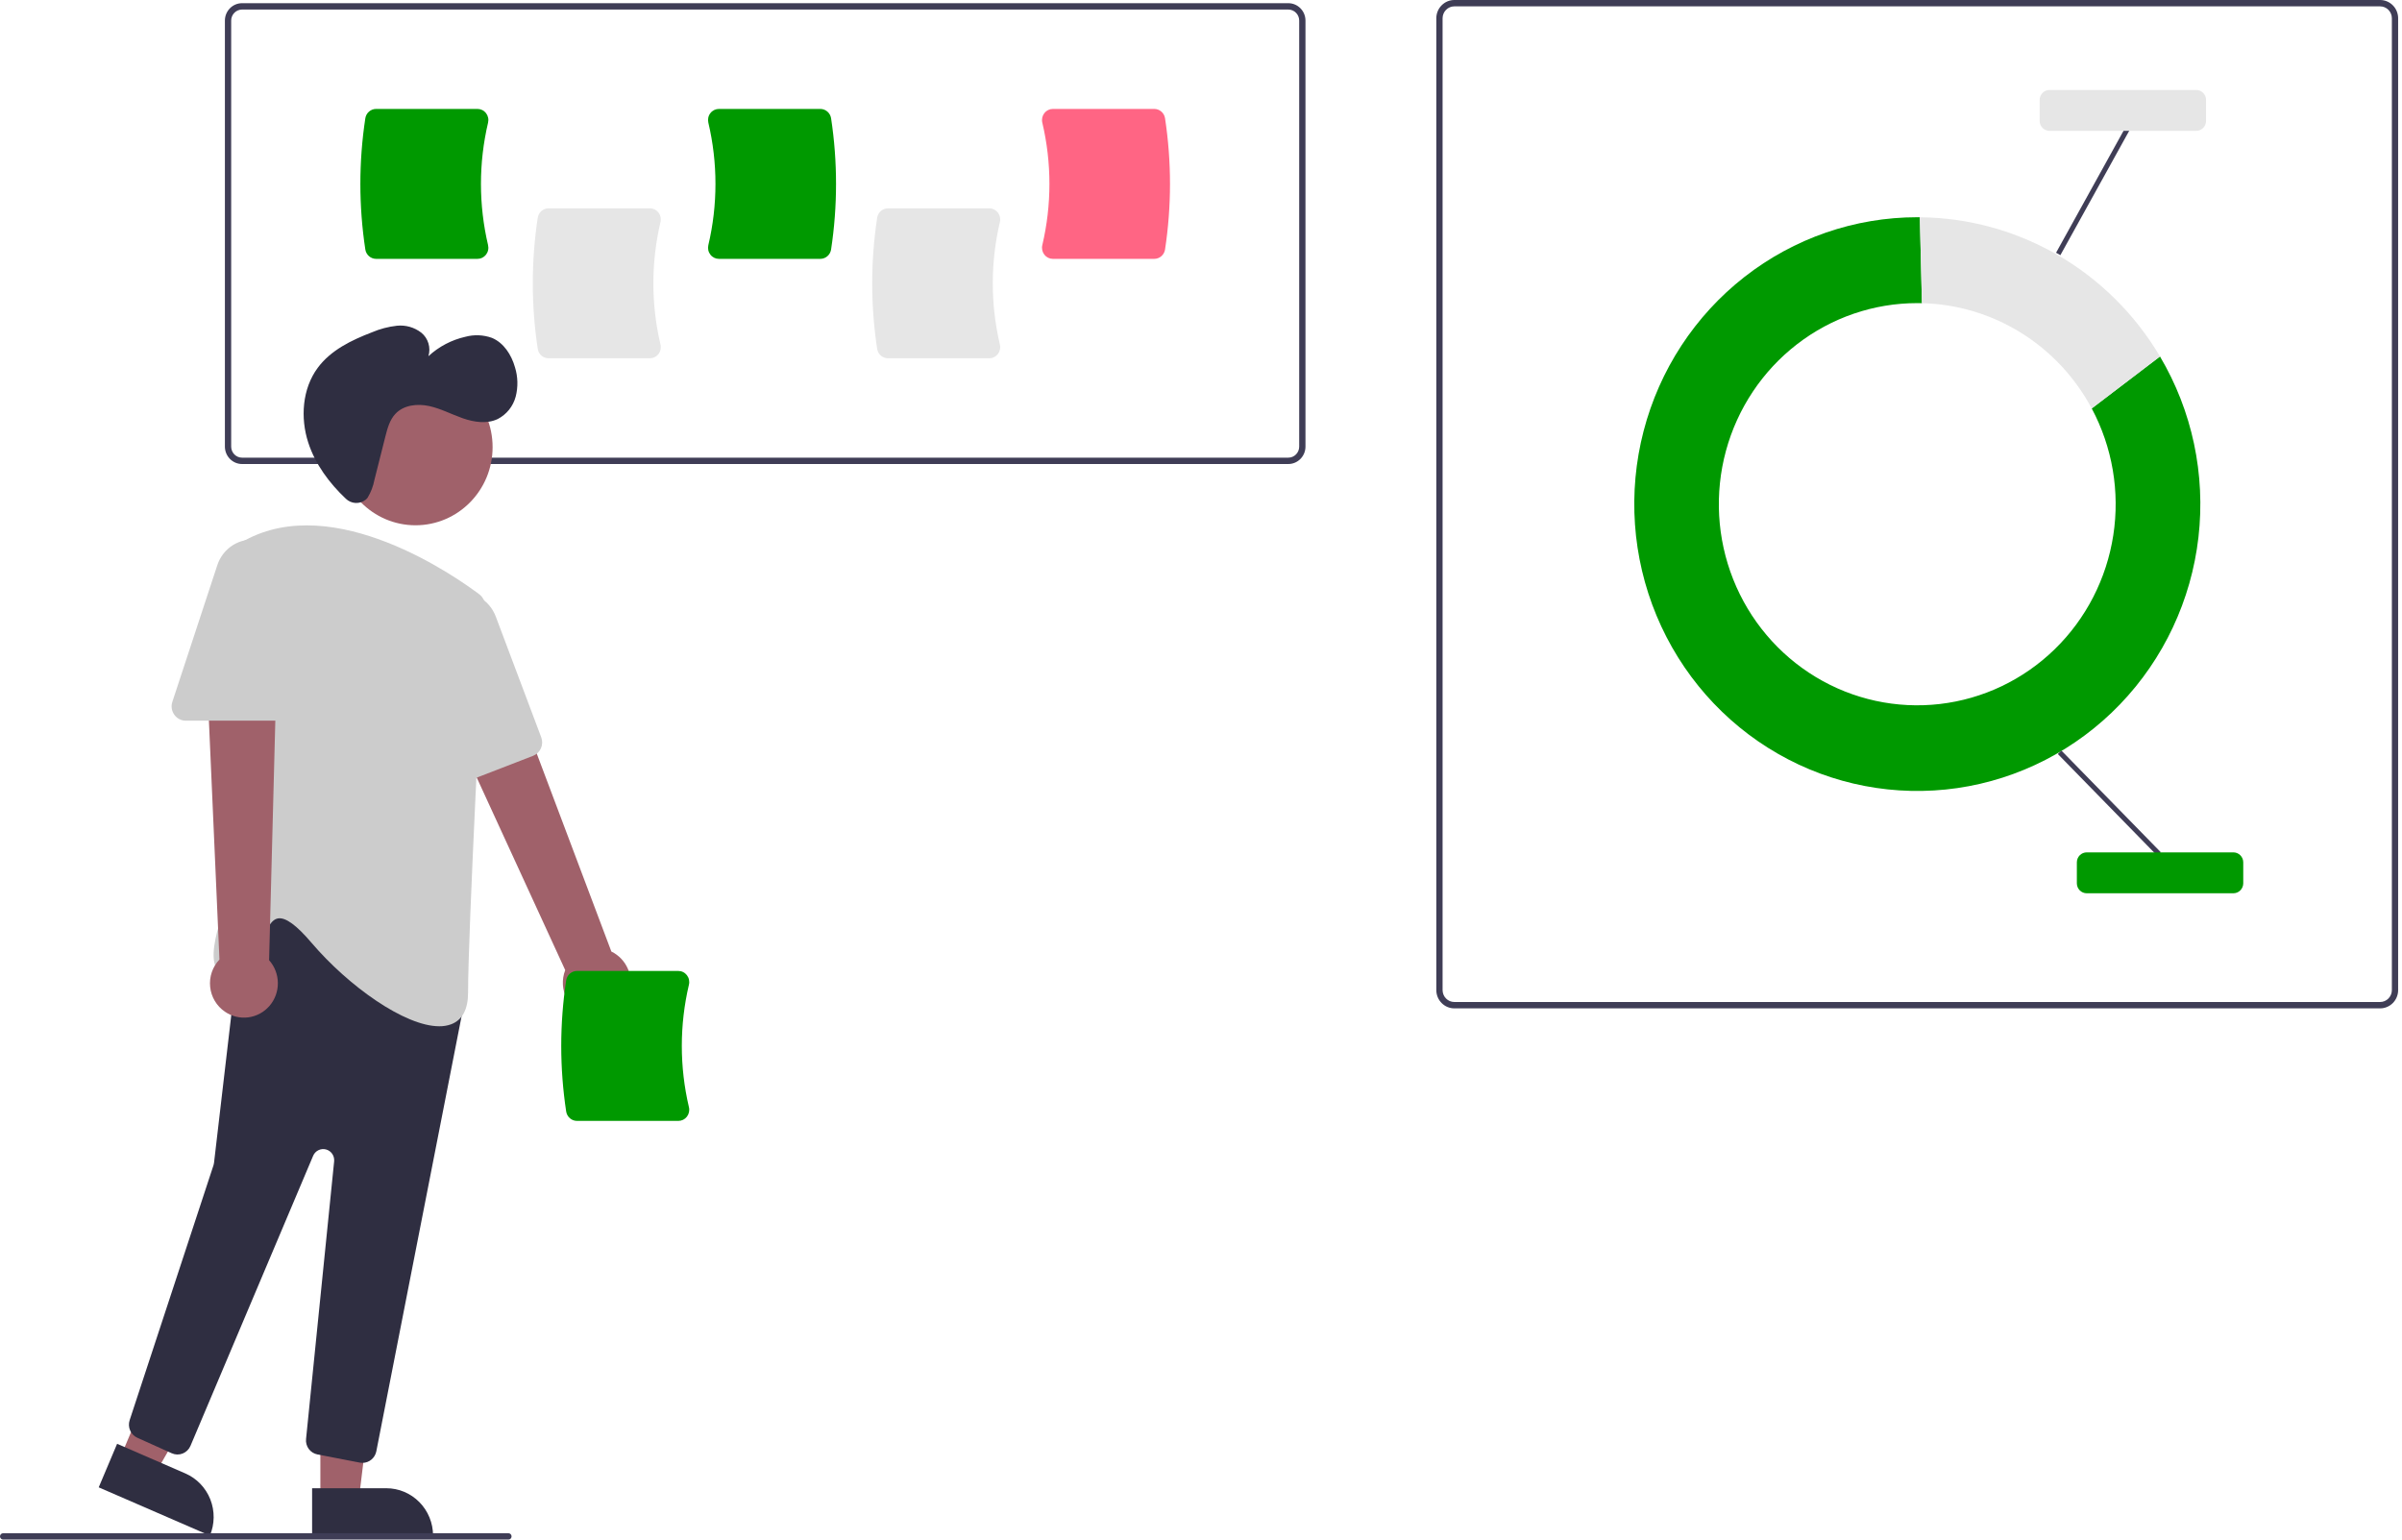 <svg width="156" height="100" viewBox="0 0 156 100" fill="none" xmlns="http://www.w3.org/2000/svg">
<path d="M154.58 65.496H94.452C94.142 65.496 93.845 65.371 93.626 65.148C93.406 64.926 93.283 64.625 93.283 64.311V1.185C93.283 0.871 93.406 0.57 93.626 0.348C93.845 0.125 94.142 0 94.452 0H154.58C154.89 0 155.187 0.125 155.407 0.348C155.626 0.57 155.749 0.871 155.749 1.185V64.311C155.749 64.625 155.626 64.926 155.407 65.148C155.187 65.371 154.89 65.496 154.58 65.496ZM94.452 0.413C94.25 0.413 94.056 0.495 93.914 0.64C93.771 0.784 93.691 0.981 93.69 1.185V64.311C93.691 64.515 93.771 64.712 93.914 64.856C94.056 65.001 94.25 65.082 94.452 65.083H154.58C154.782 65.082 154.976 65.001 155.118 64.856C155.261 64.712 155.342 64.515 155.342 64.311V1.185C155.342 0.981 155.261 0.784 155.118 0.64C154.976 0.495 154.782 0.413 154.58 0.413H94.452Z" fill="#3F3D56"/>
<path d="M135.85 26.53C137.193 29.046 137.685 31.938 137.25 34.764C136.815 37.59 135.477 40.193 133.441 42.173C131.406 44.154 128.785 45.403 125.982 45.727C123.178 46.052 120.347 45.436 117.923 43.972C115.499 42.508 113.616 40.279 112.563 37.626C111.51 34.972 111.345 32.042 112.093 29.284C112.842 26.527 114.463 24.094 116.707 22.361C118.951 20.627 121.694 19.688 124.516 19.688C124.618 19.688 124.72 19.689 124.822 19.692L124.685 14.112C124.629 14.111 124.573 14.11 124.516 14.11C120.456 14.111 116.511 15.474 113.296 17.987C110.081 20.5 107.778 24.021 106.744 28C105.711 31.98 106.007 36.194 107.585 39.986C109.163 43.777 111.935 46.933 115.468 48.959C119.001 50.986 123.097 51.77 127.116 51.189C131.135 50.608 134.851 48.695 137.685 45.748C140.518 42.802 142.31 38.987 142.78 34.9C143.25 30.812 142.372 26.682 140.282 23.154L135.85 26.53Z" fill="#009900"/>
<path d="M135.85 26.53L140.282 23.154C138.664 20.419 136.379 18.152 133.648 16.569C130.918 14.986 127.831 14.14 124.686 14.112L124.822 19.692C127.091 19.745 129.307 20.406 131.243 21.607C133.18 22.808 134.769 24.506 135.85 26.53Z" fill="#E6E6E6"/>
<path d="M133.876 48.747L133.648 48.975L140.105 55.582L140.333 55.353L133.876 48.747Z" fill="#3F3D56"/>
<path d="M138.021 8.304L133.533 16.415L133.813 16.574L138.301 8.463L138.021 8.304Z" fill="#3F3D56"/>
<path d="M145.051 58.02H135.522C135.352 58.02 135.19 57.951 135.07 57.83C134.95 57.709 134.883 57.544 134.883 57.372V56.012C134.883 55.84 134.95 55.676 135.07 55.554C135.19 55.433 135.352 55.365 135.522 55.364H145.051C145.22 55.365 145.383 55.433 145.502 55.554C145.622 55.676 145.69 55.84 145.69 56.012V57.372C145.69 57.544 145.622 57.709 145.502 57.83C145.383 57.951 145.22 58.02 145.051 58.02Z" fill="#009900"/>
<path d="M142.635 8.499H133.106C132.937 8.499 132.774 8.43 132.655 8.309C132.535 8.188 132.467 8.023 132.467 7.851V6.491C132.467 6.319 132.535 6.155 132.655 6.033C132.774 5.912 132.937 5.844 133.106 5.843H142.635C142.805 5.844 142.967 5.912 143.087 6.033C143.207 6.155 143.274 6.319 143.274 6.491V7.851C143.274 8.023 143.207 8.188 143.087 8.309C142.967 8.43 142.805 8.499 142.635 8.499Z" fill="#E6E6E6"/>
<path d="M83.671 30.139H15.72C15.425 30.139 15.142 30.02 14.933 29.808C14.724 29.596 14.607 29.309 14.606 29.01V1.336C14.607 1.036 14.724 0.749 14.933 0.538C15.142 0.326 15.425 0.207 15.72 0.207H83.671C83.966 0.207 84.249 0.326 84.458 0.538C84.667 0.749 84.785 1.036 84.785 1.336V29.01C84.785 29.309 84.667 29.596 84.458 29.808C84.249 30.02 83.966 30.139 83.671 30.139ZM15.72 0.62C15.533 0.62 15.354 0.696 15.221 0.83C15.089 0.964 15.014 1.146 15.014 1.336V29.01C15.014 29.2 15.089 29.382 15.221 29.516C15.354 29.65 15.533 29.726 15.72 29.726H83.671C83.858 29.726 84.038 29.65 84.17 29.516C84.303 29.382 84.377 29.2 84.377 29.01V1.336C84.377 1.146 84.303 0.964 84.17 0.83C84.038 0.696 83.858 0.62 83.671 0.62H15.72Z" fill="#3F3D56"/>
<path d="M42.208 23.271H35.625C35.456 23.271 35.294 23.21 35.166 23.099C35.038 22.989 34.952 22.836 34.925 22.667C34.496 19.84 34.496 16.963 34.925 14.136C34.952 13.967 35.038 13.814 35.166 13.704C35.294 13.593 35.456 13.532 35.625 13.532H42.208C42.315 13.532 42.42 13.556 42.516 13.603C42.612 13.65 42.697 13.719 42.762 13.804C42.83 13.89 42.877 13.991 42.9 14.099C42.923 14.206 42.922 14.318 42.896 14.424C42.28 17.039 42.28 19.764 42.896 22.379C42.922 22.485 42.923 22.597 42.9 22.704C42.877 22.812 42.83 22.913 42.762 22.999C42.697 23.084 42.612 23.153 42.516 23.2C42.42 23.247 42.315 23.271 42.208 23.271Z" fill="#E6E6E6"/>
<path d="M64.252 23.271H57.668C57.5 23.271 57.337 23.21 57.209 23.099C57.081 22.989 56.996 22.836 56.969 22.667C56.539 19.84 56.539 16.963 56.969 14.136C56.996 13.967 57.081 13.814 57.209 13.704C57.337 13.593 57.5 13.533 57.668 13.532H64.252C64.359 13.532 64.464 13.556 64.56 13.603C64.656 13.65 64.74 13.719 64.806 13.804C64.873 13.891 64.92 13.991 64.943 14.099C64.966 14.206 64.965 14.318 64.939 14.424C64.323 17.039 64.323 19.764 64.939 22.379C64.965 22.485 64.966 22.597 64.943 22.704C64.92 22.812 64.873 22.913 64.806 22.999C64.74 23.084 64.656 23.153 64.56 23.2C64.464 23.247 64.359 23.271 64.252 23.271Z" fill="#E6E6E6"/>
<path d="M31.01 16.814H24.427C24.258 16.813 24.096 16.753 23.968 16.642C23.839 16.532 23.754 16.378 23.727 16.21C23.297 13.383 23.297 10.506 23.727 7.678C23.754 7.51 23.839 7.357 23.968 7.247C24.096 7.136 24.258 7.075 24.427 7.075H31.01C31.117 7.075 31.222 7.099 31.318 7.146C31.414 7.193 31.498 7.262 31.564 7.347C31.631 7.433 31.678 7.534 31.701 7.641C31.725 7.749 31.723 7.86 31.698 7.967C31.082 10.582 31.082 13.307 31.698 15.921C31.723 16.028 31.725 16.14 31.701 16.247C31.678 16.355 31.631 16.455 31.564 16.542C31.498 16.627 31.414 16.695 31.318 16.743C31.222 16.79 31.117 16.814 31.01 16.814Z" fill="#009900"/>
<path d="M53.275 16.814H46.692C46.585 16.814 46.48 16.79 46.384 16.743C46.288 16.695 46.203 16.627 46.138 16.542C46.07 16.455 46.023 16.355 46 16.247C45.977 16.14 45.979 16.028 46.004 15.921C46.62 13.307 46.62 10.582 46.004 7.967C45.978 7.86 45.977 7.749 46 7.642C46.023 7.534 46.07 7.433 46.138 7.347C46.203 7.262 46.288 7.193 46.384 7.146C46.48 7.099 46.585 7.075 46.692 7.075H53.275C53.444 7.075 53.606 7.136 53.734 7.247C53.862 7.357 53.948 7.51 53.975 7.678C54.404 10.506 54.404 13.383 53.975 16.21C53.948 16.378 53.862 16.532 53.734 16.642C53.606 16.753 53.444 16.813 53.275 16.814Z" fill="#009900"/>
<path d="M74.965 16.814H68.381C68.274 16.814 68.169 16.79 68.073 16.743C67.977 16.695 67.893 16.627 67.827 16.542C67.76 16.455 67.713 16.355 67.69 16.247C67.667 16.14 67.668 16.028 67.694 15.921C68.31 13.307 68.31 10.582 67.694 7.967C67.668 7.86 67.667 7.749 67.69 7.642C67.713 7.534 67.76 7.433 67.827 7.347C67.893 7.262 67.977 7.193 68.073 7.146C68.169 7.099 68.274 7.075 68.381 7.075H74.965C75.133 7.075 75.296 7.136 75.424 7.247C75.552 7.357 75.637 7.51 75.664 7.678C76.094 10.506 76.094 13.383 75.664 16.21C75.637 16.378 75.552 16.532 75.424 16.642C75.296 16.753 75.133 16.813 74.965 16.814Z" fill="#FF6584"/>
<path d="M38.307 66.005C37.993 65.94 37.697 65.807 37.44 65.613C37.183 65.42 36.971 65.172 36.819 64.887C36.666 64.602 36.577 64.286 36.558 63.962C36.539 63.638 36.591 63.314 36.709 63.012L27.672 43.344L32.256 42.038L39.706 61.806C40.192 62.04 40.577 62.448 40.788 62.951C40.998 63.454 41.019 64.017 40.846 64.535C40.674 65.053 40.32 65.488 39.852 65.759C39.384 66.03 38.834 66.118 38.307 66.005Z" fill="#A0616A"/>
<path d="M20.807 97.389H23.305L24.494 87.619H20.806L20.807 97.389Z" fill="#A0616A"/>
<path d="M28.125 99.741L20.27 99.741L20.27 96.665L25.09 96.665C25.895 96.665 26.667 96.989 27.236 97.566C27.805 98.143 28.125 98.925 28.125 99.741Z" fill="#2F2E41"/>
<path d="M7.818 94.659L10.115 95.656L15.003 87.15L11.613 85.678L7.818 94.659Z" fill="#A0616A"/>
<path d="M13.631 99.742L6.411 96.607L7.606 93.779L12.037 95.703C12.776 96.024 13.36 96.63 13.659 97.387C13.958 98.145 13.948 98.992 13.631 99.742Z" fill="#2F2E41"/>
<path d="M26.985 34.118C29.75 34.118 31.992 31.846 31.992 29.043C31.992 26.24 29.75 23.968 26.985 23.968C24.22 23.968 21.979 26.24 21.979 29.043C21.979 31.846 24.22 34.118 26.985 34.118Z" fill="#A0616A"/>
<path d="M23.369 95.001L20.618 94.47C20.392 94.427 20.19 94.3 20.052 94.113C19.915 93.926 19.852 93.693 19.877 93.462L21.701 75.433C21.718 75.261 21.674 75.088 21.577 74.946C21.48 74.804 21.335 74.702 21.17 74.659C21.005 74.616 20.83 74.634 20.677 74.71C20.524 74.786 20.403 74.915 20.336 75.074L12.372 93.91C12.324 94.024 12.254 94.126 12.167 94.212C12.08 94.297 11.977 94.365 11.864 94.41C11.75 94.455 11.63 94.476 11.508 94.474C11.387 94.471 11.267 94.444 11.156 94.394L8.919 93.386C8.71 93.293 8.543 93.124 8.451 92.912C8.359 92.7 8.348 92.461 8.421 92.242L13.868 75.679C13.883 75.632 13.894 75.584 13.899 75.535L15.667 60.401C15.687 60.236 15.749 60.079 15.849 59.947C15.948 59.815 16.081 59.712 16.233 59.649L21.816 57.35C21.981 57.282 22.162 57.265 22.337 57.299C22.512 57.334 22.673 57.42 22.801 57.546L29.847 64.5C29.957 64.608 30.038 64.742 30.084 64.89C30.129 65.038 30.137 65.196 30.107 65.348L24.44 94.269C24.398 94.479 24.285 94.669 24.121 94.805C23.957 94.942 23.752 95.017 23.54 95.017C23.482 95.017 23.425 95.012 23.369 95.001Z" fill="#2F2E41"/>
<path d="M20.232 61.236C19.257 60.091 18.545 59.571 18.059 59.653C17.576 59.732 17.297 60.416 17.002 61.14C16.599 62.129 16.143 63.249 15.018 63.337C14.843 63.367 14.663 63.347 14.498 63.279C14.334 63.211 14.191 63.097 14.088 62.95C13.203 61.616 15.325 57.202 15.52 56.805L15.42 35.925C15.419 35.756 15.463 35.591 15.547 35.446C15.632 35.3 15.753 35.181 15.899 35.101C21.733 31.913 29.609 37.458 31.128 38.602C31.25 38.694 31.347 38.814 31.412 38.953C31.476 39.091 31.505 39.244 31.497 39.397C31.314 42.894 30.399 60.538 30.399 64.474C30.399 65.563 30.028 66.255 29.297 66.531C29.05 66.62 28.79 66.663 28.528 66.659C26.297 66.659 22.643 64.064 20.232 61.236Z" fill="#CCCCCC"/>
<path d="M28.373 51.097C28.251 51.017 28.149 50.908 28.078 50.779C28.006 50.651 27.966 50.507 27.96 50.36L27.565 41.008C27.541 40.432 27.719 39.866 28.069 39.411C28.419 38.957 28.916 38.643 29.473 38.527C30.03 38.41 30.61 38.498 31.108 38.775C31.607 39.052 31.992 39.5 32.195 40.038L35.152 47.893C35.238 48.123 35.231 48.379 35.132 48.604C35.032 48.829 34.849 49.005 34.622 49.093L29.204 51.189C29.068 51.242 28.922 51.262 28.777 51.246C28.632 51.23 28.494 51.179 28.373 51.097Z" fill="#CCCCCC"/>
<path d="M14.604 65.71C14.339 65.529 14.115 65.291 13.95 65.013C13.785 64.735 13.682 64.424 13.649 64.101C13.615 63.778 13.652 63.452 13.756 63.145C13.861 62.838 14.03 62.558 14.252 62.325L13.296 40.651L18.026 41.215L17.477 62.368C17.838 62.773 18.041 63.299 18.046 63.845C18.051 64.391 17.859 64.92 17.505 65.332C17.151 65.744 16.66 66.01 16.125 66.08C15.591 66.149 15.05 66.018 14.604 65.71Z" fill="#A0616A"/>
<path d="M11.32 46.423C11.235 46.303 11.178 46.165 11.156 46.02C11.134 45.874 11.147 45.725 11.194 45.585L14.115 36.704C14.294 36.158 14.66 35.694 15.147 35.395C15.633 35.097 16.209 34.984 16.77 35.076C17.331 35.168 17.841 35.46 18.21 35.899C18.578 36.338 18.781 36.896 18.781 37.472V45.879C18.78 46.126 18.684 46.362 18.512 46.536C18.34 46.711 18.107 46.809 17.863 46.809H12.064C11.919 46.81 11.775 46.775 11.646 46.708C11.516 46.641 11.405 46.543 11.32 46.423Z" fill="#CCCCCC"/>
<path d="M23.752 32.456C23.565 32.605 23.331 32.681 23.093 32.669C22.855 32.657 22.63 32.558 22.458 32.391C21.385 31.375 20.479 30.159 20.021 28.751C19.496 27.138 19.63 25.248 20.636 23.89C21.486 22.741 22.831 22.092 24.157 21.584C24.674 21.363 25.221 21.219 25.779 21.157C26.343 21.098 26.909 21.259 27.36 21.607C27.58 21.785 27.742 22.026 27.824 22.299C27.907 22.571 27.907 22.863 27.824 23.135C28.503 22.51 29.333 22.075 30.229 21.874C30.797 21.721 31.396 21.747 31.95 21.946C32.718 22.267 33.218 23.049 33.447 23.859C33.638 24.476 33.653 25.136 33.492 25.762C33.409 26.073 33.263 26.363 33.063 26.613C32.862 26.863 32.612 27.068 32.329 27.215C31.626 27.55 30.791 27.424 30.056 27.168C29.321 26.912 28.623 26.535 27.863 26.372C27.102 26.209 26.224 26.304 25.686 26.873C25.307 27.273 25.158 27.836 25.023 28.374L24.317 31.17C24.24 31.578 24.091 31.967 23.878 32.322C23.842 32.372 23.8 32.417 23.752 32.456Z" fill="#2F2E41"/>
<path d="M44.056 72.805H37.472C37.304 72.805 37.141 72.744 37.013 72.633C36.885 72.523 36.8 72.37 36.772 72.202C36.343 69.374 36.343 66.497 36.772 63.67C36.8 63.502 36.885 63.349 37.013 63.238C37.141 63.128 37.304 63.067 37.472 63.066H44.056C44.162 63.066 44.268 63.09 44.364 63.138C44.46 63.185 44.544 63.254 44.61 63.339C44.677 63.425 44.724 63.526 44.747 63.633C44.77 63.74 44.769 63.852 44.743 63.959C44.127 66.573 44.127 69.298 44.743 71.913C44.769 72.02 44.77 72.131 44.747 72.239C44.724 72.346 44.677 72.447 44.61 72.533C44.544 72.618 44.46 72.687 44.364 72.734C44.268 72.781 44.162 72.805 44.056 72.805Z" fill="#009900"/>
<path d="M33.02 100H0.204C0.15 100 0.098 99.978 0.06 99.939C0.021 99.901 0 99.848 0 99.793C0 99.739 0.021 99.686 0.06 99.647C0.098 99.609 0.15 99.587 0.204 99.587H33.02C33.075 99.587 33.126 99.609 33.165 99.647C33.203 99.686 33.224 99.739 33.224 99.793C33.224 99.848 33.203 99.901 33.165 99.939C33.126 99.978 33.075 100 33.02 100Z" fill="#3F3D56"/>
</svg>
